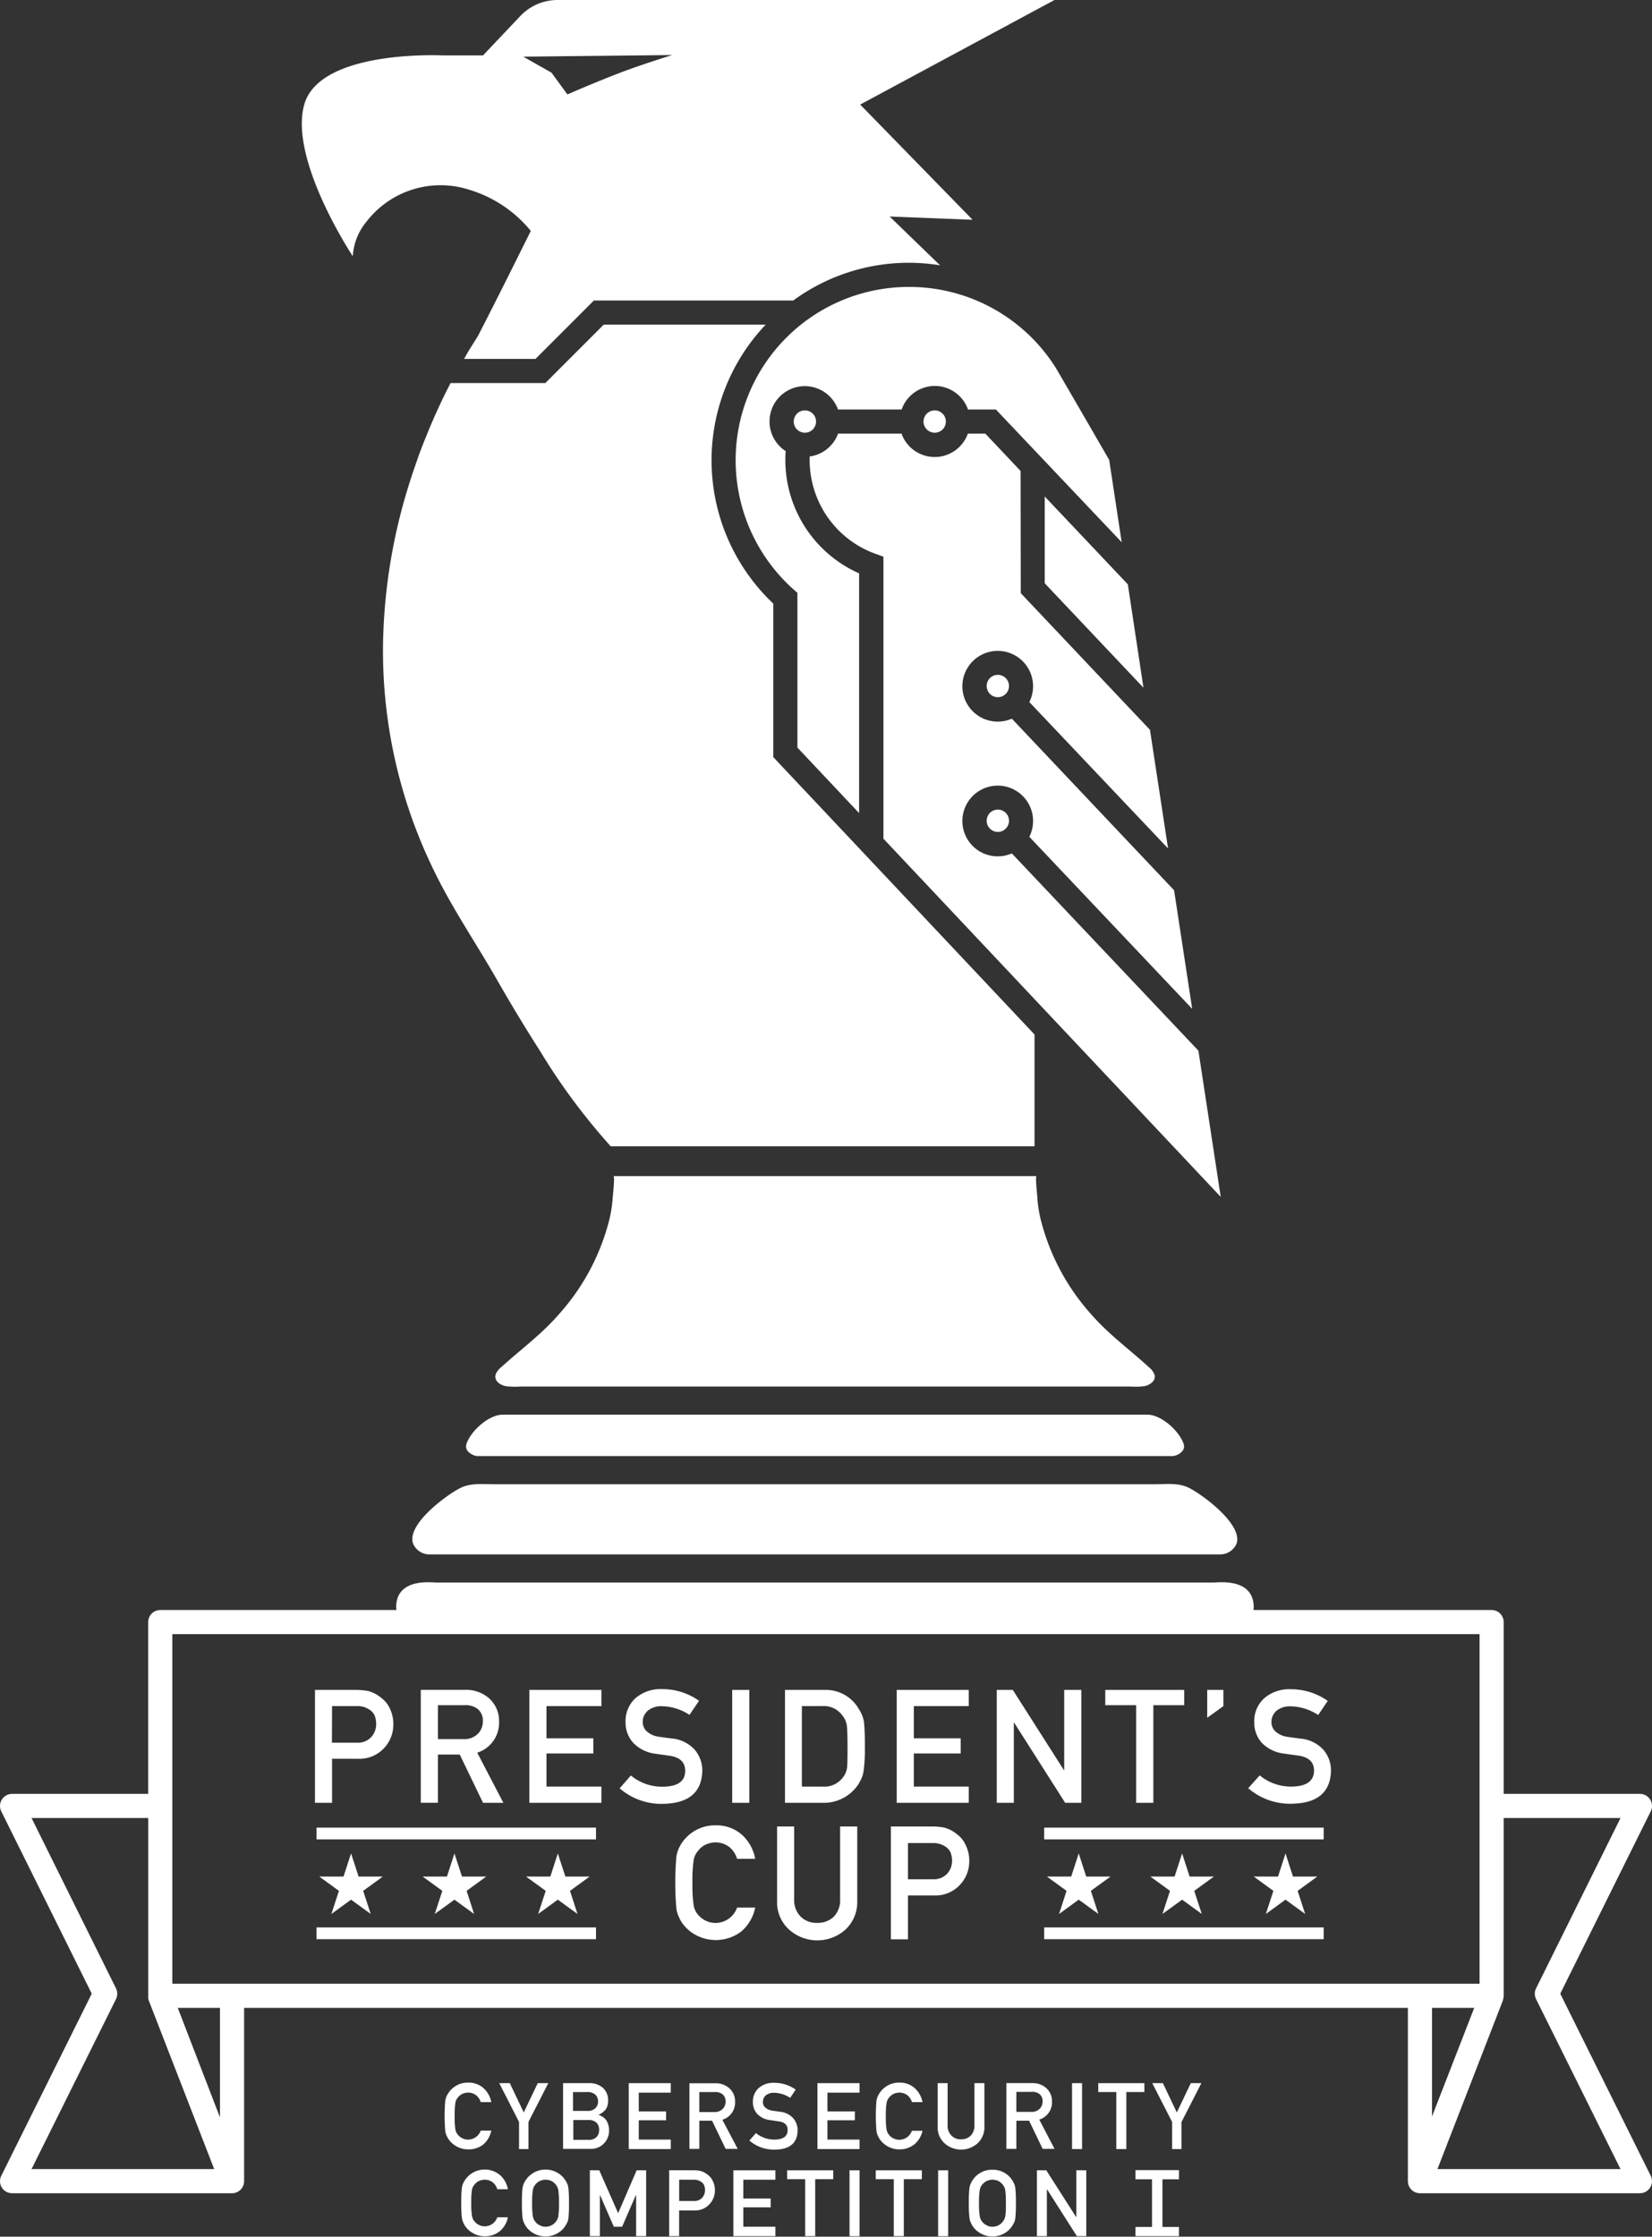 <svg id="Amanda_copy_3" data-name="Amanda copy 3" xmlns="http://www.w3.org/2000/svg" viewBox="0 0 273.88 370.67"><rect x="0" y="0" width="273.88" height="370.67" fill="#333333" stroke="none"/><defs><style>.cls-1{fill:#fff;}</style></defs><title>logo</title><path class="cls-1" d="M523.73,450.28l15-30.22a2,2,0,0,0-.09-1.94,2,2,0,0,0-1.7-.95H514.35V388.7a2,2,0,0,0-2-2H472.86a3.29,3.29,0,0,0,.05-.44c0-4.91-5.8-4.12-6.65-4.12H337.39c-.86,0-6.65-.79-6.65,4.12a3.29,3.29,0,0,0,.05.44H291.63a2,2,0,0,0-2,2v28.47H267.06a2,2,0,0,0-1.7.95,2,2,0,0,0-.09,1.94l15,30.22-15,30.18a2,2,0,0,0,1.79,2.89h36.47a2,2,0,0,0,2-2V452.63H498.47v28.72a2,2,0,0,0,2,2h36.47a2,2,0,0,0,1.79-2.89ZM270.29,479.35l14-28.17a2,2,0,0,0,0-1.78l-14-28.23h19.35v29.46s0,.05,0,.07a1.83,1.83,0,0,0,.13.83l10.8,27.82Zm31.24-8.57-7-18.15h7Zm-7.9-22.15V390.7H510.35v57.93Zm208.84,4h7l-7,18Zm.9,26.72,10.8-27.82a2.85,2.85,0,0,0,.11-.39,2.16,2.16,0,0,0,.07-.51V421.17h19.37l-14,28.23a2,2,0,0,0,0,1.78l14,28.17Z" transform="translate(-265.06 -119.88)"/><path class="cls-1" d="M320.11,411.35h4.31a5.54,5.54,0,0,0,4.39-1.85,5.66,5.66,0,0,0,1.46-3.79,5.9,5.9,0,0,0-.57-2.67,4.57,4.57,0,0,0-1.44-1.79,5.65,5.65,0,0,0-2.08-1.11,11.32,11.32,0,0,0-2.13-.2h-6.77v18.71h2.83Zm0-8.73h4.1a3.49,3.49,0,0,1,2,.53,2.25,2.25,0,0,1,.9.91,3.56,3.56,0,0,1,.31,1.58,3.14,3.14,0,0,1-.76,2.05,3,3,0,0,1-2.37,1h-4.2Z" transform="translate(-265.06 -119.88)"/><path class="cls-1" d="M337.66,410.65h3.62l3.86,8h3.37l-4.33-8.31a5.2,5.2,0,0,0,3.62-5.18,5,5,0,0,0-1.86-4,5.78,5.78,0,0,0-3.82-1.23h-7.3v18.71h2.84Zm0-8.18h4.44a3.28,3.28,0,0,1,2.08.57,2.47,2.47,0,0,1,.93,2.12,2.88,2.88,0,0,1-.78,2,3.09,3.09,0,0,1-2.38.93h-4.29Z" transform="translate(-265.06 -119.88)"/><polygon class="cls-1" points="87.76 298.77 99.71 298.77 99.71 296.08 90.6 296.08 90.6 290.59 98.37 290.59 98.37 288.08 90.6 288.08 90.6 282.74 99.71 282.74 99.71 280.06 87.76 280.06 87.76 298.77"/><path class="cls-1" d="M381.49,413.36a5.29,5.29,0,0,0-1.24-3.49,5.84,5.84,0,0,0-3.89-1.89c-.89-.11-1.59-.21-2.11-.29a3.63,3.63,0,0,1-2-.92,2.08,2.08,0,0,1-.63-1.47,2.41,2.41,0,0,1,.94-2,3.51,3.51,0,0,1,2.18-.66,8.57,8.57,0,0,1,4.63,1.44l1.58-2.34a10.49,10.49,0,0,0-6.07-1.93,6.36,6.36,0,0,0-4.48,1.51,5.14,5.14,0,0,0-1.63,3.95,5,5,0,0,0,1.3,3.47,6.16,6.16,0,0,0,3.67,1.78l2.48.35c1.64.28,2.45,1.12,2.43,2.51q0,2.55-3.69,2.6a8.12,8.12,0,0,1-5.31-1.86l-1.86,2.13a10.55,10.55,0,0,0,7.14,2.57Q381.35,418.73,381.49,413.36Z" transform="translate(-265.06 -119.88)"/><rect class="cls-1" x="121.39" y="280.06" width="2.84" height="18.71"/><path class="cls-1" d="M407.44,403.1a6.3,6.3,0,0,0-5.7-3.16H395.2v18.71h6.35a6.84,6.84,0,0,0,5.84-3.11,9.19,9.19,0,0,0,.52-1,4.72,4.72,0,0,0,.31-1.08,26.51,26.51,0,0,0,.22-4.21,39.34,39.34,0,0,0-.14-4A5.65,5.65,0,0,0,407.44,403.1Zm-1.95,9.71a3.11,3.11,0,0,1-.61,1.52,3.82,3.82,0,0,1-3.46,1.63H398V402.62h3.39a3.77,3.77,0,0,1,3.34,1.58,3.31,3.31,0,0,1,.73,1.71c.07.7.11,1.86.11,3.49S405.56,412.2,405.49,412.81Z" transform="translate(-265.06 -119.88)"/><polygon class="cls-1" points="160.61 296.08 151.5 296.08 151.5 290.59 159.27 290.59 159.27 288.08 151.5 288.08 151.5 282.74 160.61 282.74 160.61 280.06 148.66 280.06 148.66 298.77 160.61 298.77 160.61 296.08"/><polygon class="cls-1" points="179.27 298.77 179.27 280.06 176.43 280.06 176.43 293.35 176.38 293.35 167.91 280.06 165.25 280.06 165.25 298.77 168.08 298.77 168.08 285.48 168.13 285.48 176.59 298.77 179.27 298.77"/><polygon class="cls-1" points="188.36 298.77 191.21 298.77 191.21 282.59 196.33 282.59 196.33 280.06 183.24 280.06 183.24 282.59 188.36 282.59 188.36 298.77"/><polygon class="cls-1" points="202.82 280.06 200.14 280.06 200.14 284.68 202.82 282.74 202.82 280.06"/><path class="cls-1" d="M480.58,408c-.88-.11-1.59-.21-2.1-.29a3.63,3.63,0,0,1-2-.92,2.08,2.08,0,0,1-.63-1.47,2.43,2.43,0,0,1,.93-2,3.54,3.54,0,0,1,2.19-.66,8.6,8.6,0,0,1,4.63,1.44l1.58-2.34a10.52,10.52,0,0,0-6.07-1.93,6.33,6.33,0,0,0-4.48,1.51,5.11,5.11,0,0,0-1.63,3.95,5,5,0,0,0,1.3,3.47A6.13,6.13,0,0,0,478,410.5l2.47.35c1.64.28,2.46,1.12,2.44,2.51q-.06,2.55-3.7,2.6a8.14,8.14,0,0,1-5.31-1.86L472,416.23a10.57,10.57,0,0,0,7.15,2.57q6.42-.07,6.57-5.44a5.3,5.3,0,0,0-1.25-3.49A5.82,5.82,0,0,0,480.58,408Z" transform="translate(-265.06 -119.88)"/><path class="cls-1" d="M380.79,426.61a3.51,3.51,0,0,1,1.18-1,4,4,0,0,1,1.72-.4A3.74,3.74,0,0,1,386,426a4.07,4.07,0,0,1,1.26,1.93h3a7.08,7.08,0,0,0-2.15-3.94,6.33,6.33,0,0,0-4.42-1.61,6.61,6.61,0,0,0-5.86,3.36,5.34,5.34,0,0,0-.63,1.79,49.89,49.89,0,0,0,0,8.7,5,5,0,0,0,.26,1c.11.25.23.52.37.81a6.27,6.27,0,0,0,2.18,2.28,7,7,0,0,0,7.9-.31,7,7,0,0,0,2.35-4h-3a3.81,3.81,0,0,1-3.57,2.55,3.82,3.82,0,0,1-2.9-1.36,3.18,3.18,0,0,1-.73-1.58,22.72,22.72,0,0,1-.2-3.73,23.34,23.34,0,0,1,.2-3.76A3.16,3.16,0,0,1,380.79,426.61Z" transform="translate(-265.06 -119.88)"/><path class="cls-1" d="M404.34,434.63a3.89,3.89,0,0,1-1.07,2.91,3.76,3.76,0,0,1-2.74,1,3.65,3.65,0,0,1-2.7-1,3.87,3.87,0,0,1-1.11-2.91V422.57h-2.83v12.37a6.09,6.09,0,0,0,1.95,4.68,7,7,0,0,0,9.43,0,6.24,6.24,0,0,0,1.91-4.68V422.57h-2.84Z" transform="translate(-265.06 -119.88)"/><path class="cls-1" d="M423.74,423.88a5.65,5.65,0,0,0-2.08-1.11,10.55,10.55,0,0,0-2.13-.2h-6.77v18.7h2.83V434h4.31a5.51,5.51,0,0,0,4.39-1.85,5.62,5.62,0,0,0,1.46-3.78,5.84,5.84,0,0,0-.57-2.67A4.43,4.43,0,0,0,423.74,423.88Zm-1.58,6.44a3,3,0,0,1-2.37,1h-4.2v-6h4.1a3.57,3.57,0,0,1,2,.52,2.34,2.34,0,0,1,.9.92,3.52,3.52,0,0,1,.31,1.57A3.15,3.15,0,0,1,422.16,430.32Z" transform="translate(-265.06 -119.88)"/><polygon class="cls-1" points="197.22 310.99 195.98 307.16 194.73 310.99 190.71 310.99 193.97 313.36 192.72 317.19 195.98 314.82 199.24 317.19 197.99 313.36 201.25 310.99 197.22 310.99"/><polygon class="cls-1" points="180.08 310.99 178.84 307.16 177.59 310.99 173.56 310.99 176.82 313.36 175.58 317.19 178.84 314.82 182.1 317.19 180.85 313.36 184.11 310.99 180.08 310.99"/><polygon class="cls-1" points="214.36 310.99 213.12 307.16 211.88 310.99 207.85 310.99 211.11 313.36 209.86 317.19 213.12 314.82 216.38 317.19 215.13 313.36 218.39 310.99 214.36 310.99"/><rect class="cls-1" x="173.11" y="319.42" width="46.34" height="1.95"/><rect class="cls-1" x="173.11" y="302.88" width="46.34" height="1.95"/><polygon class="cls-1" points="76.59 310.99 75.34 307.16 74.1 310.99 70.07 310.99 73.33 313.36 72.08 317.19 75.34 314.82 78.6 317.19 77.36 313.36 80.61 310.99 76.59 310.99"/><polygon class="cls-1" points="59.45 310.99 58.2 307.16 56.95 310.99 52.93 310.99 56.19 313.36 54.94 317.19 58.2 314.82 61.46 317.19 60.21 313.36 63.47 310.99 59.45 310.99"/><polygon class="cls-1" points="93.73 310.99 92.48 307.16 91.24 310.99 87.21 310.99 90.47 313.36 89.22 317.19 92.48 314.82 95.74 317.19 94.5 313.36 97.75 310.99 93.73 310.99"/><rect class="cls-1" x="52.47" y="319.42" width="46.34" height="1.95"/><rect class="cls-1" x="52.47" y="302.88" width="46.34" height="1.95"/><path class="cls-1" d="M345.14,475.31a4.1,4.1,0,0,0,1.37-2.34h-1.75a2.22,2.22,0,0,1-2.09,1.49,2,2,0,0,1-1-.24,2.1,2.1,0,0,1-.69-.55,1.88,1.88,0,0,1-.43-.92,13.11,13.11,0,0,1-.11-2.18,13.25,13.25,0,0,1,.11-2.19,1.84,1.84,0,0,1,.43-.91,2.13,2.13,0,0,1,.69-.56,2.34,2.34,0,0,1,1-.24,2.26,2.26,0,0,1,1.35.46,2.45,2.45,0,0,1,.74,1.12h1.75a4.17,4.17,0,0,0-1.26-2.29,3.67,3.67,0,0,0-2.58-.94,3.78,3.78,0,0,0-2.15.61,3.93,3.93,0,0,0-1.27,1.35,3.15,3.15,0,0,0-.37,1,29.38,29.38,0,0,0,0,5.08,3,3,0,0,0,.15.58l.22.48a3.8,3.8,0,0,0,1.27,1.33,3.87,3.87,0,0,0,2.15.63A3.92,3.92,0,0,0,345.14,475.31Z" transform="translate(-265.06 -119.88)"/><polygon class="cls-1" points="87.61 356.15 87.61 351.66 90.9 345.23 89.15 345.23 86.83 350.08 84.52 345.23 82.77 345.23 86.05 351.66 86.05 356.15 87.61 356.15"/><path class="cls-1" d="M365.06,469.88a2.12,2.12,0,0,0,.5-.55,2.57,2.57,0,0,0,.32-1.29,2.81,2.81,0,0,0-.82-2.12,3.36,3.36,0,0,0-2.42-.81h-4.23V476H363a2.94,2.94,0,0,0,2.15-.86,3,3,0,0,0,.88-2.24,3.09,3.09,0,0,0-.42-1.58,2.25,2.25,0,0,0-1.35-.94v0A3.7,3.7,0,0,0,365.06,469.88Zm-5-3.3h2.39a1.9,1.9,0,0,1,1.33.45,1.53,1.53,0,0,1,.43,1.11,1.49,1.49,0,0,1-.43,1.1,1.74,1.74,0,0,1-1.33.47h-2.39Zm4.32,6.24A1.64,1.64,0,0,1,364,474a1.71,1.71,0,0,1-1.35.5h-2.54v-3.28h2.54a1.78,1.78,0,0,1,1.35.49A1.64,1.64,0,0,1,364.39,472.82Z" transform="translate(-265.06 -119.88)"/><polygon class="cls-1" points="111.21 346.8 111.21 345.23 104.24 345.23 104.24 356.15 111.21 356.15 111.21 354.58 105.9 354.58 105.9 351.38 110.43 351.38 110.43 349.91 105.9 349.91 105.9 346.8 111.21 346.8"/><path class="cls-1" d="M384.82,471.18a3,3,0,0,0,2.11-3,2.9,2.9,0,0,0-1.08-2.33,3.38,3.38,0,0,0-2.23-.72h-4.26V476H381v-4.67h2.11l2.25,4.67h2ZM381,469.9v-3.32h2.59a1.92,1.92,0,0,1,1.21.34,1.45,1.45,0,0,1,.55,1.24,1.68,1.68,0,0,1-.46,1.2,1.83,1.83,0,0,1-1.39.54Z" transform="translate(-265.06 -119.88)"/><path class="cls-1" d="M393.48,474.46a4.83,4.83,0,0,1-3.1-1.08l-1.08,1.24a6.17,6.17,0,0,0,4.17,1.5q3.75,0,3.83-3.18a3.09,3.09,0,0,0-.72-2,3.39,3.39,0,0,0-2.27-1.1l-1.23-.18a2.13,2.13,0,0,1-1.18-.54,1.21,1.21,0,0,1-.36-.85,1.42,1.42,0,0,1,.54-1.18,2.05,2.05,0,0,1,1.28-.39,5.09,5.09,0,0,1,2.7.84l.92-1.36a6.14,6.14,0,0,0-3.54-1.13,3.69,3.69,0,0,0-2.61.88,3,3,0,0,0-.95,2.31,2.91,2.91,0,0,0,.75,2,3.53,3.53,0,0,0,2.14,1l1.45.21c1,.16,1.43.65,1.42,1.46C395.62,473.94,394.9,474.44,393.48,474.46Z" transform="translate(-265.06 -119.88)"/><polygon class="cls-1" points="142.5 346.8 142.5 345.23 135.52 345.23 135.52 356.15 142.5 356.15 142.5 354.58 137.18 354.58 137.18 351.38 141.72 351.38 141.72 349.91 137.18 349.91 137.18 346.8 142.5 346.8"/><path class="cls-1" d="M412.48,467.47a2,2,0,0,1,.69-.56,2.34,2.34,0,0,1,1-.24,2.26,2.26,0,0,1,1.35.46,2.36,2.36,0,0,1,.73,1.12H418a4.17,4.17,0,0,0-1.26-2.29,3.68,3.68,0,0,0-2.58-.94,3.76,3.76,0,0,0-2.15.61,3.84,3.84,0,0,0-1.27,1.35,3.15,3.15,0,0,0-.37,1,29.38,29.38,0,0,0,0,5.08,3,3,0,0,0,.15.58l.22.48a3.71,3.71,0,0,0,1.27,1.33,3.85,3.85,0,0,0,2.15.63,3.92,3.92,0,0,0,2.47-.81A4.1,4.1,0,0,0,418,473h-1.76a2.21,2.21,0,0,1-2.08,1.49,2,2,0,0,1-1-.24,2,2,0,0,1-.69-.55,1.88,1.88,0,0,1-.43-.92,12.77,12.77,0,0,1-.12-2.18,12.91,12.91,0,0,1,.12-2.19A1.84,1.84,0,0,1,412.48,467.47Z" transform="translate(-265.06 -119.88)"/><path class="cls-1" d="M428.26,472.33v-7.22h-1.65v7a2.29,2.29,0,0,1-.63,1.7,2.18,2.18,0,0,1-1.59.61,2.11,2.11,0,0,1-1.58-.61,2.26,2.26,0,0,1-.65-1.7v-7h-1.65v7.22a3.55,3.55,0,0,0,1.13,2.73,4.11,4.11,0,0,0,5.51,0A3.6,3.6,0,0,0,428.26,472.33Z" transform="translate(-265.06 -119.88)"/><path class="cls-1" d="M439.89,476l-2.53-4.85a3,3,0,0,0,2.11-3,2.9,2.9,0,0,0-1.08-2.33,3.38,3.38,0,0,0-2.23-.72H431.9V476h1.66v-4.67h2.11l2.25,4.67Zm-6.33-6.13v-3.32h2.59a1.92,1.92,0,0,1,1.21.34,1.45,1.45,0,0,1,.55,1.24,1.68,1.68,0,0,1-.46,1.2,1.83,1.83,0,0,1-1.39.54Z" transform="translate(-265.06 -119.88)"/><rect class="cls-1" x="177.73" y="345.23" width="1.66" height="10.92"/><polygon class="cls-1" points="189.72 345.23 182.08 345.23 182.08 346.7 185.07 346.7 185.07 356.15 186.73 356.15 186.73 346.7 189.72 346.7 189.72 345.23"/><polygon class="cls-1" points="195.1 350.08 192.79 345.23 191.03 345.23 194.32 351.66 194.32 356.15 195.88 356.15 195.88 351.66 199.17 345.23 197.42 345.23 195.1 350.08"/><path class="cls-1" d="M343.74,481.9a2,2,0,0,1,.69-.56,2.34,2.34,0,0,1,1-.23,2.14,2.14,0,0,1,1.35.46,2.38,2.38,0,0,1,.73,1.12h1.75a4.12,4.12,0,0,0-1.25-2.3,3.94,3.94,0,0,0-6,1,2.87,2.87,0,0,0-.37,1,19.17,19.17,0,0,0-.11,2.54,19.38,19.38,0,0,0,.11,2.54,3.23,3.23,0,0,0,.15.58c.07.15.14.31.22.47a3.64,3.64,0,0,0,1.27,1.33,3.82,3.82,0,0,0,2.15.63,3.87,3.87,0,0,0,2.46-.81,4,4,0,0,0,1.37-2.33h-1.75a2.22,2.22,0,0,1-2.08,1.49,1.88,1.88,0,0,1-1-.25,1.81,1.81,0,0,1-.69-.55,1.76,1.76,0,0,1-.43-.92,12.69,12.69,0,0,1-.12-2.18,13,13,0,0,1,.12-2.19A1.8,1.8,0,0,1,343.74,481.9Z" transform="translate(-265.06 -119.88)"/><path class="cls-1" d="M358.91,481.42a3.62,3.62,0,0,0-1.25-1.35,3.95,3.95,0,0,0-5.59,1.35,3.07,3.07,0,0,0-.37,1,19.17,19.17,0,0,0-.11,2.54,19.38,19.38,0,0,0,.11,2.54,3.23,3.23,0,0,0,.15.58c.07.15.14.31.22.47a3.64,3.64,0,0,0,1.27,1.33,4,4,0,0,0,4.32,0,3.57,3.57,0,0,0,1.25-1.33,2.59,2.59,0,0,0,.38-1,22.15,22.15,0,0,0,.1-2.54,21.89,21.89,0,0,0-.1-2.54A2.54,2.54,0,0,0,358.91,481.42Zm-1.29,5.76a1.93,1.93,0,0,1-.44.92,1.87,1.87,0,0,1-.66.55,2,2,0,0,1-1,.25,1.88,1.88,0,0,1-1-.25,1.81,1.81,0,0,1-.69-.55,1.84,1.84,0,0,1-.43-.92,12.69,12.69,0,0,1-.12-2.18,13,13,0,0,1,.12-2.19,1.88,1.88,0,0,1,.43-.91,2,2,0,0,1,.69-.56,2.34,2.34,0,0,1,1-.23,2.48,2.48,0,0,1,1,.23,2.14,2.14,0,0,1,.66.56,2,2,0,0,1,.44.91,14.61,14.61,0,0,1,.11,2.19A14.26,14.26,0,0,1,357.62,487.18Z" transform="translate(-265.06 -119.88)"/><polygon class="cls-1" points="102.48 366.78 99.35 359.67 97.79 359.67 97.79 370.58 99.45 370.58 99.45 363.78 99.48 363.78 101.76 369.02 103.14 369.02 105.42 363.78 105.46 363.78 105.46 370.58 107.12 370.58 107.12 359.67 105.55 359.67 102.48 366.78"/><path class="cls-1" d="M382.42,480.31a3.43,3.43,0,0,0-1.21-.65,6.39,6.39,0,0,0-1.25-.12H376v10.92h1.65V486.2h2.52a3.22,3.22,0,0,0,2.56-1.08,3.3,3.3,0,0,0,.85-2.21,3.44,3.44,0,0,0-.33-1.55A2.64,2.64,0,0,0,382.42,480.31Zm-.92,3.76a1.75,1.75,0,0,1-1.39.57h-2.45v-3.53h2.39a2.06,2.06,0,0,1,1.19.31,1.39,1.39,0,0,1,.52.53,2.1,2.1,0,0,1,.18.92A1.87,1.87,0,0,1,381.5,484.07Z" transform="translate(-265.06 -119.88)"/><polygon class="cls-1" points="121.58 370.58 128.55 370.58 128.55 369.02 123.23 369.02 123.23 365.81 127.77 365.81 127.77 364.35 123.23 364.35 123.23 361.23 128.55 361.23 128.55 359.67 121.58 359.67 121.58 370.58"/><polygon class="cls-1" points="130.5 361.14 133.49 361.14 133.49 370.58 135.15 370.58 135.15 361.14 138.14 361.14 138.14 359.67 130.5 359.67 130.5 361.14"/><rect class="cls-1" x="140.84" y="359.67" width="1.66" height="10.92"/><polygon class="cls-1" points="145.19 361.14 148.18 361.14 148.18 370.58 149.84 370.58 149.84 361.14 152.83 361.14 152.83 359.67 145.19 359.67 145.19 361.14"/><rect class="cls-1" x="155.53" y="359.67" width="1.66" height="10.92"/><path class="cls-1" d="M433,481.42a3.67,3.67,0,0,0-1.24-1.35,3.76,3.76,0,0,0-2.18-.61,3.69,3.69,0,0,0-2.15.61,3.77,3.77,0,0,0-1.27,1.35,3.07,3.07,0,0,0-.37,1,19.17,19.17,0,0,0-.11,2.54,19.38,19.38,0,0,0,.11,2.54,3.23,3.23,0,0,0,.15.58c.07.15.14.31.22.47a3.72,3.72,0,0,0,1.27,1.33,3.85,3.85,0,0,0,2.15.63,3.92,3.92,0,0,0,2.18-.63,3.62,3.62,0,0,0,1.24-1.33,2.59,2.59,0,0,0,.38-1,20,20,0,0,0,.1-2.54,19.77,19.77,0,0,0-.1-2.54A2.54,2.54,0,0,0,433,481.42Zm-1.29,5.76a1.93,1.93,0,0,1-.44.92,1.87,1.87,0,0,1-.66.55,2,2,0,0,1-1,.25,1.88,1.88,0,0,1-1-.25,2,2,0,0,1-.69-.55,1.84,1.84,0,0,1-.43-.92,12.69,12.69,0,0,1-.12-2.18,13,13,0,0,1,.12-2.19,1.88,1.88,0,0,1,.43-.91,2.26,2.26,0,0,1,.69-.56,2.34,2.34,0,0,1,1-.23,2.48,2.48,0,0,1,1,.23,2.14,2.14,0,0,1,.66.56,2,2,0,0,1,.44.91,14.61,14.61,0,0,1,.11,2.19A14.26,14.26,0,0,1,431.73,487.18Z" transform="translate(-265.06 -119.88)"/><polygon class="cls-1" points="178.44 367.42 178.41 367.42 173.46 359.67 171.91 359.67 171.91 370.58 173.56 370.58 173.56 362.83 173.59 362.83 178.53 370.58 180.09 370.58 180.09 359.67 178.44 359.67 178.44 367.42"/><polygon class="cls-1" points="188.25 361.16 190.99 361.16 190.99 369.06 188.25 369.06 188.25 370.58 195.46 370.58 195.46 369.06 192.72 369.06 192.72 361.16 195.46 361.16 195.46 359.64 188.25 359.64 188.25 361.16"/><path class="cls-1" d="M404,314.79H366.78c.24,0-.13,3.33-.14,3.59a22.15,22.15,0,0,1-.88,4.8,36.88,36.88,0,0,1-8,14.46c-2.91,3.37-6.33,5.84-9.6,8.81a3,3,0,0,0-.91,1.16c-.38,1.1.78,1.84,1.7,2a12.68,12.68,0,0,0,2.39.05H452.35a12.69,12.69,0,0,0,2.39-.05c.92-.17,2.08-.91,1.69-2a2.93,2.93,0,0,0-.91-1.16c-3.27-3-6.68-5.44-9.6-8.81a37,37,0,0,1-8-14.46,21.56,21.56,0,0,1-.88-4.8c0-.26-.38-3.59-.14-3.59Z" transform="translate(-265.06 -119.88)"/><path class="cls-1" d="M440,354.32H348.41c-2.3,0-5.35,2.71-6.05,4.95a.5.5,0,0,0,0,.13c-.25,1,1.11,1.79,1.94,1.79H459.39c.82,0,2.19-.8,1.94-1.79,0,0,0-.09,0-.13-.71-2.24-3.76-4.95-6.06-4.95Z" transform="translate(-265.06 -119.88)"/><path class="cls-1" d="M456.87,365.85c-2.14,0-4.28,0-6.41,0H353.19c-2.14,0-4.28,0-6.42,0-1.82,0-3.73-.22-5.42.64-2.28,1.15-8.87,6-7.82,9.16a2.92,2.92,0,0,0,2.77,1.83h131a2.94,2.94,0,0,0,2.78-1.83c1-3.13-5.55-8-7.83-9.16C460.6,365.63,458.7,365.82,456.87,365.85Z" transform="translate(-265.06 -119.88)"/><path class="cls-1" d="M325.79,156.65a15.51,15.51,0,0,1,17.08-5.32,21,21,0,0,1,10.19,6.82l-2.38,4.78-2.13,4.26-1.8,3.57c-.47.91-.93,1.82-1.39,2.73-.3.58-.6,1.16-.89,1.74s-.74,1.23-1.12,1.84-.7,1.11-1,1.67l-.36.62h11.85l9.68-9.68h33.05a32.42,32.42,0,0,1,24.34-5.83l-8.36-8.09,13.75.54-18.63-19.09,32.21-17.33H357.47a8.51,8.51,0,0,0-6.2,2.71l-6.13,6.47h-6.77s-20.3-1-22.87,8.15,8.05,25.14,8.05,25.14A9.81,9.81,0,0,1,325.79,156.65Zm38.88-27.52h.09l11.75-.13s-4.95,1.53-8.52,2.89-7.4,3-8.86,3.64l-2.64-3.61-4.68-2.65Z" transform="translate(-265.06 -119.88)"/><path class="cls-1" d="M393.26,219.91A32.66,32.66,0,0,1,392,173.68H365.15l-9.68,9.68h-15.7c-.12.22-.24.44-.35.67-.6,1.16-1.17,2.34-1.71,3.53-.62,1.34-1.21,2.7-1.77,4.07-.62,1.52-1.21,3-1.75,4.58-.39,1.1-.77,2.2-1.12,3.31a93.48,93.48,0,0,0-4.51,27.15,82.82,82.82,0,0,0,6.36,32.89,88.84,88.84,0,0,0,4.8,9.74c2.46,4.33,5.19,8.51,7.67,12.84,2.29,4,4.66,7.95,7.15,11.83a104.6,104.6,0,0,0,11.77,15.88h70.26V291.32l-42.22-44.81-1.09-1.16V219.91Z" transform="translate(-265.06 -119.88)"/><path class="cls-1" d="M415.74,167.43a28.71,28.71,0,0,0-18.48,50.69v25.65l10.23,10.86V214.9a20.55,20.55,0,0,1-12.23-18.75c0-.51,0-1,.07-1.5a5.85,5.85,0,1,1,8.66-6.91h10.55a5.83,5.83,0,0,1,11,0h4.62l20.86,22-2.07-13.64s-8.51-14.72-8.92-15.36h0A28.69,28.69,0,0,0,415.74,167.43Z" transform="translate(-265.06 -119.88)"/><path class="cls-1" d="M421.87,189.74a1.85,1.85,0,1,0-1.84,1.85A1.84,1.84,0,0,0,421.87,189.74Z" transform="translate(-265.06 -119.88)"/><polygon class="cls-1" points="173.2 96.66 189.57 113.97 186.98 96.84 173.2 82.28 173.2 96.66"/><path class="cls-1" d="M400.35,189.74a1.85,1.85,0,1,0-1.85,1.85A1.85,1.85,0,0,0,400.35,189.74Z" transform="translate(-265.06 -119.88)"/><path class="cls-1" d="M428.64,255.89a1.85,1.85,0,1,0,1.85-1.84A1.85,1.85,0,0,0,428.64,255.89Z" transform="translate(-265.06 -119.88)"/><path class="cls-1" d="M434.26,197.93l-5.85-6.19h-2.89a5.84,5.84,0,0,1-11,0H404a5.84,5.84,0,0,1-4.71,3.79c0,.21,0,.41,0,.62a16.51,16.51,0,0,0,10.91,15.51l1.32.48v46.73l55.92,59.36L463.74,294l-30.93-32.69a5.86,5.86,0,1,1,2.9-2.75l27,28.51-3-19.65-26.9-28.44a5.86,5.86,0,1,1,2.9-2.75l23,24.26-3-19.66-21.42-22.65Z" transform="translate(-265.06 -119.88)"/><path class="cls-1" d="M428.64,233.57a1.85,1.85,0,1,0,1.85-1.85A1.84,1.84,0,0,0,428.64,233.57Z" transform="translate(-265.06 -119.88)"/></svg>